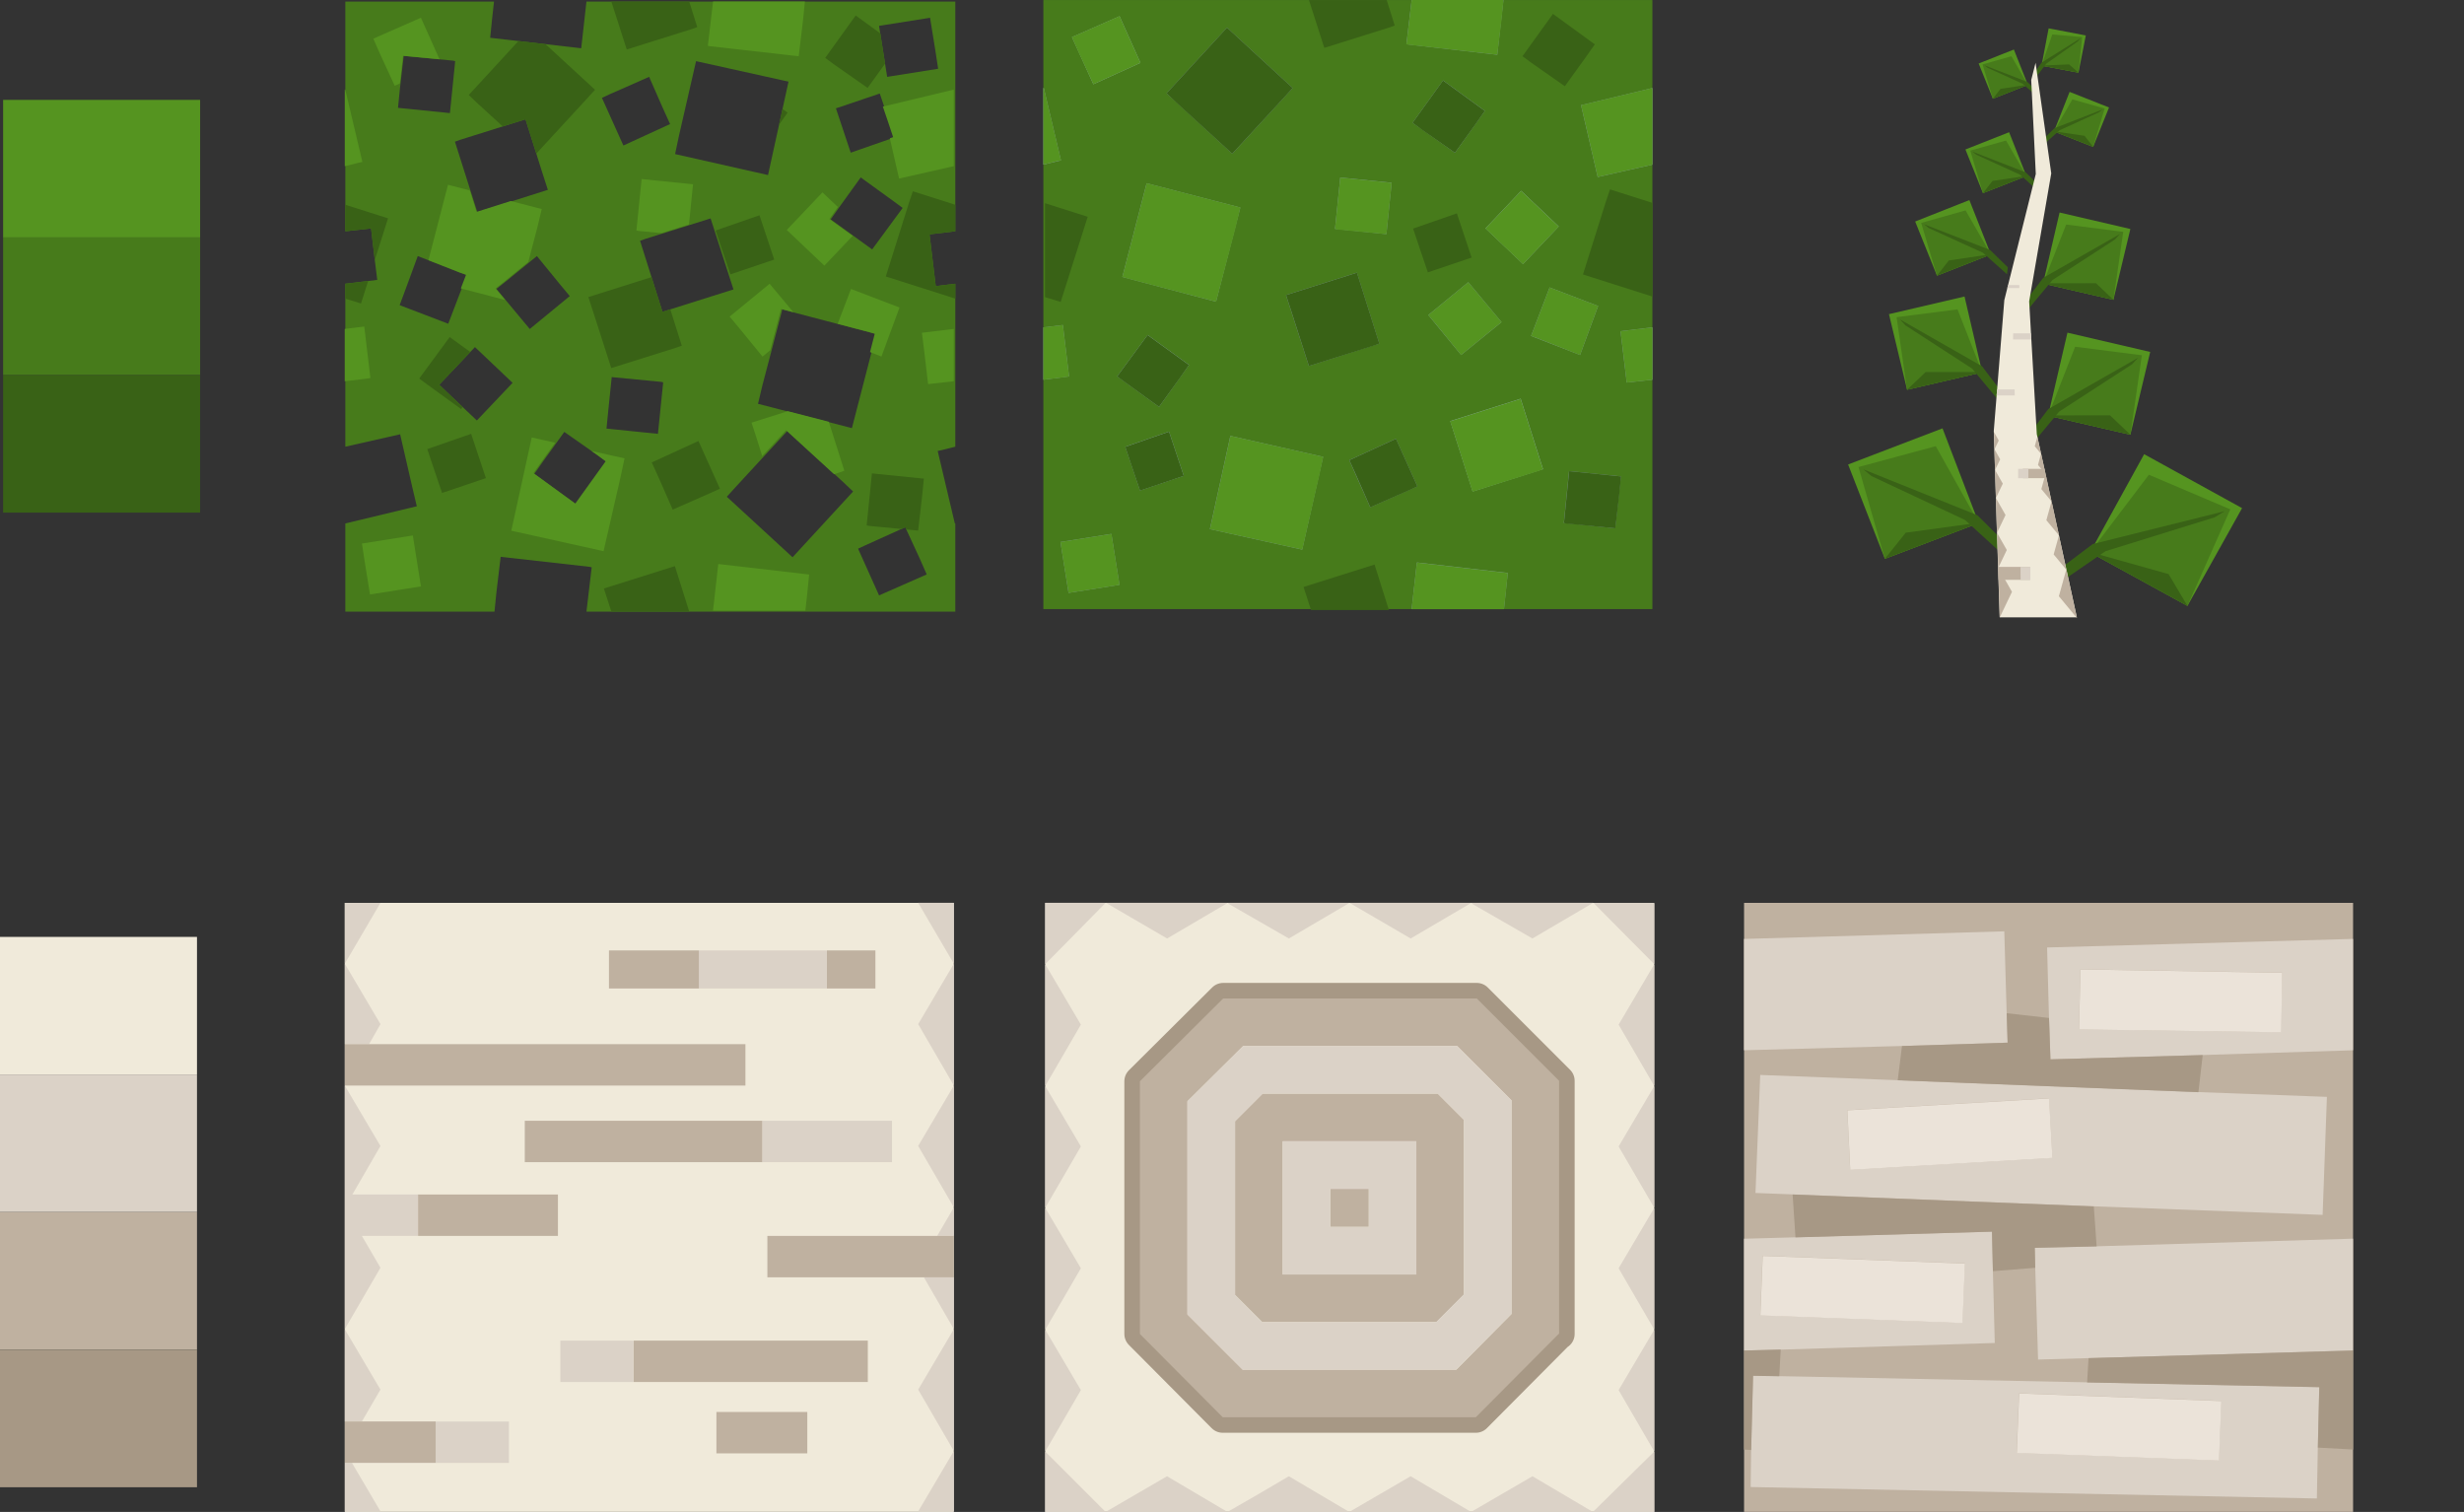 <?xml version="1.0" encoding="UTF-8" standalone="no"?>
<!-- Created with Inkscape (http://www.inkscape.org/) -->

<svg
   xmlns:dc="http://purl.org/dc/elements/1.1/"
   xmlns:cc="http://creativecommons.org/ns#"
   xmlns:rdf="http://www.w3.org/1999/02/22-rdf-syntax-ns#"
   xmlns:svg="http://www.w3.org/2000/svg"
   xmlns="http://www.w3.org/2000/svg"
   xmlns:sodipodi="http://sodipodi.sourceforge.net/DTD/sodipodi-0.dtd"
   xmlns:inkscape="http://www.inkscape.org/namespaces/inkscape"
   width="68.509mm"
   height="42.035mm"
   viewBox="0 0 68.509 42.035"
   version="1.1"
   id="svg5155"
   inkscape:version="0.92.4 (5da689c313, 2019-01-14)"
   sodipodi:docname="default_tree_aspen_all.svg">
  <rect x="0" y="0" width="68.509" height="42.035" fill="#333333" stroke="none"/>
  <defs
     id="defs5149" />
  <sodipodi:namedview
     id="base"
     pagecolor="#ffffff"
     bordercolor="#666666"
     borderopacity="1.0"
     inkscape:pageopacity="0.0"
     inkscape:pageshadow="2"
     inkscape:zoom="1.5371286"
     inkscape:cx="137.54941"
     inkscape:cy="97.523014"
     inkscape:document-units="mm"
     inkscape:current-layer="layer1"
     showgrid="false"
     inkscape:window-width="2160"
     inkscape:window-height="1346"
     inkscape:window-x="-11"
     inkscape:window-y="-11"
     inkscape:window-maximized="1"
     showguides="true"
     inkscape:guide-bbox="true"
     inkscape:snap-grids="true"
     inkscape:snap-others="true"
     inkscape:object-nodes="true"
     inkscape:snap-object-midpoints="false"
     inkscape:lockguides="true"
     inkscape:snap-global="true"
     inkscape:snap-bbox="true"
     inkscape:bbox-nodes="true">
    <sodipodi:guide
       position="20.733,207.67"
       orientation="0,1"
       id="guide6039"
       inkscape:locked="true" />
    <sodipodi:guide
       position="18.605,182.57"
       orientation="0,1"
       id="guide6041"
       inkscape:locked="true" />
    <sodipodi:guide
       position="9.587,16.933"
       orientation="1,0"
       id="guide972"
       inkscape:locked="true" />
  </sodipodi:namedview>
  <g
     inkscape:label="Layer 1"
     inkscape:groupmode="layer"
     id="layer1"
     transform="translate(-1.063,-72.396)">
    <rect
       style="opacity:1;fill:none;fill-opacity:1;fill-rule:nonzero;stroke:none;stroke-width:0.865;stroke-linecap:round;stroke-linejoin:round;stroke-miterlimit:4;stroke-dasharray:none;stroke-dashoffset:0;stroke-opacity:1;paint-order:normal"
       id="rect7455"
       width="16.933"
       height="16.933"
       x="49.481"
       y="72.637"
       inkscape:export-filename="C:\Users\Rob\Minetest\minetest-5.0.1-win64\textures\Kenney\default\default_aspen_sapling.png"
       inkscape:export-xdpi="96"
       inkscape:export-ydpi="96" />
    <g
       id="g6958"
       transform="translate(-1.521,-21.474)"
       inkscape:export-filename="C:\Users\Rob\Minetest\minetest-5.0.1-win64\textures\Kenney\default\default_aspen_tree.png"
       inkscape:export-xdpi="96"
       inkscape:export-ydpi="96">
      <rect
         y="118.971"
         x="12.171"
         height="16.933"
         width="16.933"
         id="rect6953"
         style="opacity:1;fill:#f0eada;fill-opacity:1;fill-rule:nonzero;stroke:none;stroke-width:0.265;stroke-linecap:round;stroke-linejoin:round;stroke-miterlimit:4;stroke-dasharray:none;stroke-dashoffset:0;stroke-opacity:1;paint-order:normal" />
      <path
         id="path362"
         d="m 12.171,120.664 0.992,1.68 -0.318,0.556 h -0.675 v -2.236 -1.693 h 0.992 l -0.992,1.693 m 0,3.387 0.992,1.68 -0.781,1.349 h 1.826 v 1.151 h -1.561 l 0.516,0.886 -0.992,1.707 0.992,1.68 -0.516,0.886 h -0.476 v -2.566 -6.773 m 2.527,9.34 h 2.037 v 1.151 H 14.698 v -1.151 m -2.328,1.151 0.794,1.349 h -0.992 v -1.349 h 0.198 m 16.735,1.349 h -0.992 l 0.992,-1.68 -0.992,-1.707 0.992,-1.68 -0.833,-1.442 h 0.833 v 1.442 3.387 1.68 m -0.463,-7.66 0.463,-0.794 -0.992,-1.707 0.992,-1.68 -0.992,-1.707 0.992,-1.68 -0.992,-1.693 h 0.992 v 1.693 3.387 3.387 0.794 h -0.463 m -6.628,-6.879 v -1.058 h 3.559 v 1.058 h -3.559 m 1.759,3.678 h 3.612 v 1.151 h -3.612 v -1.151 m -3.572,6.112 v 1.151 h -2.037 v -1.151 h 2.037"
         style="fill:#dbd2c7;stroke:none;stroke-width:0.265"
         inkscape:connector-curvature="0" />
      <path
         id="path366"
         d="m 22.503,133.126 h 2.527 v 1.151 h -2.527 v -1.151 M 12.171,122.9 h 0.675 10.464 v 1.151 H 12.171 v -1.151 m 2.037,4.18 h 3.889 v 1.151 h -3.889 v -1.151 m -1.561,6.31 h 2.051 v 1.151 h -2.328 -0.198 v -1.151 h 0.476 m 15.624,-4.008 h -4.352 v -1.151 h 4.723 0.463 v 1.151 h -0.833 m -6.257,-8.03 h -2.5 v -1.058 h 2.5 v 1.058 m 3.559,-1.058 h 1.349 v 1.058 h -1.349 v -1.058 m -1.799,5.887 h -6.601 v -1.151 h 6.601 v 1.151 m -3.572,6.112 v -1.151 h 6.509 v 1.151 h -6.509"
         style="fill:#bfb1a0;stroke:none;stroke-width:0.265"
         inkscape:connector-curvature="0" />
    </g>
    <g
       id="g6803"
       transform="translate(19.579,9.9182129e-5)"
       inkscape:export-filename="C:\Users\Rob\Minetest\minetest-5.0.1-win64\textures\Kenney\default\default_aspen_leaves_simple.png"
       inkscape:export-xdpi="96"
       inkscape:export-ydpi="96">
      <rect
         y="72.397"
         x="10.494"
         height="16.933"
         width="16.933"
         id="rect6787"
         style="opacity:1;fill:#477b1b;fill-opacity:1;fill-rule:nonzero;stroke:none;stroke-width:0.265;stroke-linecap:round;stroke-linejoin:round;stroke-miterlimit:4;stroke-dasharray:none;stroke-dashoffset:0;stroke-opacity:1;paint-order:normal" />
      <path
         inkscape:connector-curvature="0"
         style="fill:#8eabad;stroke:none;stroke-width:0.265"
         d="m 21.606,74.632 1.164,0.847 -0.833,1.164 -1.177,-0.833 0.847,-1.177 m -9.723,0.106 -0.595,-1.31 1.323,-0.582 0.582,1.296 -1.31,0.595 m 2.659,7.805 -0.833,1.164 -1.164,-0.847 0.847,-1.151 1.151,0.833 m -1.773,2.275 1.217,-0.423 0.41,1.23 -1.217,0.41 -0.41,-1.217 m 11.06,-5.08 -1.045,-0.992 0.992,-1.045 1.045,0.992 -0.992,1.045 m 0.556,5.702 -1.958,0.622 -0.622,-1.958 1.958,-0.622 0.622,1.958"
         id="path6789" />
      <path
         inkscape:connector-curvature="0"
         style="fill:#819a9c;stroke:none;stroke-width:0.265"
         d="m 20.733,72.397 h 2.553 l -0.172,1.521 -2.527,-0.291 0.146,-1.23 m 6.694,2.447 v 2.13 l -1.521,0.344 -0.463,-1.998 1.984,-0.476 m 0,6.654 v 1.455 l -0.714,0.079 -0.172,-1.429 0.886,-0.106 m -4.128,7.832 h -2.566 l 0.146,-1.296 2.527,0.291 -0.106,1.005 M 10.494,82.953 v -1.455 l 0.542,-0.066 0.172,1.429 -0.714,0.093 m 0,-5.98 v -2.13 h 0.013 l 0.476,2.011 -0.489,0.119 m 5.106,-3.81 1.826,1.68 -1.68,1.826 -1.826,-1.68 1.68,-1.826 m -2.236,4.326 2.606,0.675 -0.675,2.619 -2.606,-0.688 0.675,-2.606 m -2.17,11.39 -0.225,-1.416 1.416,-0.225 0.225,1.416 -1.416,0.225 m 11.113,-8.639 0.926,1.111 -1.124,0.913 -0.913,-1.111 1.111,-0.913 m 3.612,0.661 -0.503,1.363 -1.363,-0.529 0.516,-1.349 1.349,0.516 m -6.085,1.045 -1.958,0.622 -0.635,-1.971 1.971,-0.622 0.622,1.971 m 0.198,-3.043 -1.429,-0.146 0.146,-1.429 1.429,0.146 -0.146,1.429 m -2.342,8.771 -2.566,-0.569 0.569,-2.593 2.58,0.582 -0.582,2.58 m 2.606,-3.082 0.595,1.323 -1.31,0.582 -0.582,-1.31 1.296,-0.595 m 4.815,0.9 1.442,0.146 -0.159,1.442 -1.429,-0.146 0.146,-1.442"
         id="path6791" />
      <path
         inkscape:connector-curvature="0"
         style="fill:#559420;fill-opacity:1;stroke:none;stroke-width:0.265"
         d="m 26.607,82.133 -0.066,-0.529 0.886,-0.106 v 1.455 l -0.714,0.079 -0.106,-0.9 m -5.953,-8.493 -0.066,-0.013 0.146,-1.23 h 2.553 l -0.053,0.529 -0.119,0.992 -2.461,-0.278 m 4.908,2.183 -0.119,-0.503 1.984,-0.476 v 2.13 l -1.521,0.344 -0.344,-1.495 m -14.076,-1.945 -0.198,-0.45 1.323,-0.582 0.582,1.296 -0.198,0.093 -1.111,0.503 -0.397,-0.86 m -0.992,3.096 v -2.13 h 0.013 l 0.476,2.011 -0.119,0.026 -0.37,0.093 m 0,5.98 v -1.455 l 0.542,-0.066 0.172,1.429 -0.053,0.013 -0.661,0.079 m 2.328,-2.818 -0.132,-0.04 0.675,-2.606 2.606,0.675 -0.119,0.503 -0.556,2.117 -2.474,-0.648 m -0.291,8.533 -1.336,0.212 -0.146,-0.9 -0.079,-0.516 1.416,-0.225 0.225,1.416 -0.079,0.013 m 2.712,-1.535 -0.119,-0.026 0.569,-2.593 2.58,0.582 -0.106,0.503 -0.476,2.077 -2.447,-0.542 m 7.805,-8.136 -0.265,-0.251 0.992,-1.045 1.045,0.992 -0.265,0.278 -0.728,0.767 -0.781,-0.741 m -1.587,2.474 -0.265,-0.318 1.111,-0.913 0.926,1.111 -0.265,0.212 -0.86,0.701 -0.648,-0.794 m 2.778,0.331 -0.185,-0.066 0.516,-1.349 1.349,0.516 -0.172,0.463 -0.331,0.9 -1.177,-0.463 m -5.583,-3.029 -0.053,-0.013 0.146,-1.429 1.429,0.146 -0.053,0.529 -0.093,0.9 -1.376,-0.132 m 4.643,10.557 h -2.566 l 0.146,-1.296 2.527,0.291 -0.053,0.529 -0.053,0.476 m -1.336,-4.736 -0.159,-0.489 1.958,-0.622 0.622,1.958 -0.146,0.053 -1.812,0.569 -0.463,-1.468"
         id="path6793" />
      <path
         inkscape:connector-curvature="0"
         style="fill:#396216;fill-opacity:1;stroke:none;stroke-width:0.265"
         d="m 14.185,75.241 -0.265,-0.251 1.68,-1.826 1.826,1.68 -0.265,0.291 -1.416,1.535 -1.561,-1.429 m 6.826,0.754 -0.251,-0.185 0.847,-1.177 1.164,0.847 -0.251,0.357 -0.582,0.807 -0.926,-0.648 m -8.215,7.051 -0.251,-0.185 0.847,-1.151 1.151,0.833 -0.251,0.357 -0.582,0.807 -0.913,-0.661 m 1.442,2.633 -1.058,0.357 -0.251,-0.741 -0.159,-0.476 1.217,-0.423 0.41,1.23 -0.159,0.053 m 5.45,-3.678 -1.812,0.569 -0.476,-1.482 -0.159,-0.489 1.971,-0.622 0.622,1.971 -0.146,0.053 m -0.489,3.625 -0.198,-0.437 1.296,-0.595 0.595,1.323 -0.198,0.093 -1.111,0.489 -0.384,-0.873 m 5.821,1.323 -0.053,-0.013 0.146,-1.442 1.442,0.146 -0.053,0.529 -0.106,0.913 -1.376,-0.132"
         id="path6795" />
      <path
         style="fill:#396216;fill-opacity:1;stroke:none;stroke-width:1"
         d="M 109.643 21.32 L 109.643 31.166 L 109.867 31.238 L 111.287 31.68 L 114.123 22.742 L 109.643 21.32 z "
         transform="matrix(0.265,0,0,0.265,-18.516,72.396)"
         id="path935" />
      <path
         style="fill:#396216;fill-opacity:1;stroke:none;stroke-width:1"
         d="M 144.219 59.23 L 136.77 61.58 L 137.369 63.43 L 137.553 64.004 L 145.725 64.004 L 144.219 59.23 z "
         transform="matrix(0.265,0,0,0.265,-18.516,72.396)"
         id="path937" />
      <path
         id="path939"
         d="m 24.066,74.144 -0.251,-0.185 0.847,-1.177 1.164,0.847 -0.251,0.357 -0.582,0.807 -0.926,-0.648"
         style="fill:#396216;fill-opacity:1;stroke:none;stroke-width:0.265"
         inkscape:connector-curvature="0"
         sodipodi:nodetypes="ccccccc" />
      <path
         style="fill:#396216;fill-opacity:1;stroke:none;stroke-width:0.265"
         d="m 26.248,77.662 -0.116,0.346 -0.635,2.019 1.93,0.614 v -2.605 z"
         id="path943"
         inkscape:connector-curvature="0" />
      <path
         style="fill:#396216;fill-opacity:1;stroke:none;stroke-width:0.265"
         d="m 17.878,72.397 0.427,1.33 1.813,-0.569 v 5.17e-4 l 0.145,-0.053 -0.223,-0.708 z"
         id="path947"
         inkscape:connector-curvature="0" />
      <path
         id="path961"
         d="m 22.242,79.611 -1.058,0.357 -0.251,-0.741 -0.159,-0.476 1.217,-0.423 0.41,1.23 -0.159,0.053"
         style="fill:#396216;fill-opacity:1;stroke:none;stroke-width:0.265"
         inkscape:connector-curvature="0"
         sodipodi:nodetypes="ccccccc" />
    </g>
    <g
       id="g6741"
       transform="translate(-58.954,28.278)">
      <rect
         style="opacity:1;fill:#559420;fill-opacity:1;fill-rule:nonzero;stroke:none;stroke-width:0.265;stroke-linecap:round;stroke-linejoin:round;stroke-miterlimit:4;stroke-dasharray:none;stroke-dashoffset:0;stroke-opacity:1;paint-order:normal"
         id="rect6723"
         width="5.477"
         height="3.825"
         x="60.104"
         y="46.895" />
      <rect
         y="50.72"
         x="60.104"
         height="3.825"
         width="5.477"
         id="rect6725"
         style="opacity:1;fill:#477b1b;fill-opacity:1;fill-rule:nonzero;stroke:none;stroke-width:0.265;stroke-linecap:round;stroke-linejoin:round;stroke-miterlimit:4;stroke-dasharray:none;stroke-dashoffset:0;stroke-opacity:1;paint-order:normal" />
      <rect
         style="opacity:1;fill:#396216;fill-opacity:1;fill-rule:nonzero;stroke:none;stroke-width:0.265;stroke-linecap:round;stroke-linejoin:round;stroke-miterlimit:4;stroke-dasharray:none;stroke-dashoffset:0;stroke-opacity:1;paint-order:normal"
         id="rect6727"
         width="5.477"
         height="3.825"
         x="60.104"
         y="54.545" />
    </g>
    <rect
       style="opacity:1;fill:none;fill-opacity:1;fill-rule:nonzero;stroke:none;stroke-width:0.265;stroke-linecap:round;stroke-linejoin:round;stroke-miterlimit:4;stroke-dasharray:none;stroke-dashoffset:0;stroke-opacity:1;paint-order:normal"
       id="rect6428"
       width="16.933"
       height="16.933"
       x="52.639"
       y="72.396"
       inkscape:export-filename="C:\Users\Rob\Minetest\minetest-5.0.1-win64\textures\Kenney\default\default_acacia_sapling.png"
       inkscape:export-xdpi="96"
       inkscape:export-ydpi="96" />
    <rect
       y="98.444"
       x="1.063"
       height="3.825"
       width="5.477"
       id="rect5988"
       style="opacity:1;fill:#f0eada;fill-opacity:1;fill-rule:nonzero;stroke:none;stroke-width:0.265;stroke-linecap:round;stroke-linejoin:round;stroke-miterlimit:4;stroke-dasharray:none;stroke-dashoffset:0;stroke-opacity:1;paint-order:normal" />
    <rect
       style="opacity:1;fill:#dbd2c7;fill-opacity:1;fill-rule:nonzero;stroke:none;stroke-width:0.265;stroke-linecap:round;stroke-linejoin:round;stroke-miterlimit:4;stroke-dasharray:none;stroke-dashoffset:0;stroke-opacity:1;paint-order:normal"
       id="rect5990"
       width="5.477"
       height="3.825"
       x="1.063"
       y="102.269" />
    <rect
       y="106.094"
       x="1.063"
       height="3.825"
       width="5.477"
       id="rect5992"
       style="opacity:1;fill:#bfb1a0;fill-opacity:1;fill-rule:nonzero;stroke:none;stroke-width:0.265;stroke-linecap:round;stroke-linejoin:round;stroke-miterlimit:4;stroke-dasharray:none;stroke-dashoffset:0;stroke-opacity:1;paint-order:normal" />
    <rect
       y="97.497"
       x="30.124"
       height="16.933"
       width="16.933"
       id="rect6010"
       style="opacity:1;fill:#f0eada;fill-opacity:1;fill-rule:nonzero;stroke:none;stroke-width:0.265;stroke-linecap:round;stroke-linejoin:round;stroke-miterlimit:4;stroke-dasharray:none;stroke-dashoffset:0;stroke-opacity:1;paint-order:normal"
       inkscape:export-filename="C:\Users\Rob\Minetest\minetest-5.0.1-win64\textures\Kenney\default\default_aspen_tree_top.png"
       inkscape:export-xdpi="96"
       inkscape:export-ydpi="96" />
    <path
       id="path6026"
       d="m 31.791,97.51 -1.667,1.693 0.992,1.68 -0.992,1.707 0.992,1.68 -0.992,1.707 0.992,1.68 -0.992,1.707 0.992,1.68 -0.992,1.707 1.68,1.68 1.707,-0.992 1.68,0.992 q 0.86,-0.489 1.707,-0.992 l 1.68,0.992 1.707,-0.992 1.68,0.992 1.707,-0.992 1.68,0.992 1.707,-1.68 -0.992,-1.707 0.992,-1.68 -0.992,-1.707 0.992,-1.68 -0.992,-1.707 0.992,-1.68 -0.992,-1.707 0.992,-1.68 -1.68,-1.693 -0.026,-0.013 h 1.693 v 0.013 h 0.013 v 1.693 3.387 3.387 3.387 3.387 1.68 h -1.707 -3.387 -3.387 -3.387 -3.387 -1.68 v -1.68 -3.387 -3.387 -3.387 -3.387 -1.707 h 1.68 l -0.013,0.013 m 13.547,0 -1.667,0.979 -1.68,-0.966 v -0.013 l -0.026,-0.013 -0.013,0.013 -1.667,0.979 -1.68,-0.979 -0.026,-0.013 -0.013,0.013 -1.667,0.979 -1.68,-0.966 v -0.013 l -0.026,-0.013 -0.013,0.013 -1.667,0.979 -1.68,-0.979 -0.026,-0.013 h 3.387 3.387 3.387 3.387 l -0.013,0.013"
       style="fill:#dbd2c7;fill-opacity:1;stroke:none;stroke-width:0.265"
       inkscape:connector-curvature="0"
       inkscape:export-filename="C:\Users\Rob\Minetest\minetest-5.0.1-win64\textures\Kenney\default\default_aspen_tree_top.png"
       inkscape:export-xdpi="96"
       inkscape:export-ydpi="96" />
    <path
       inkscape:export-ydpi="96"
       inkscape:export-xdpi="96"
       inkscape:export-filename="C:\Users\Rob\Minetest\minetest-5.0.1-win64\textures\Kenney\default\default_aspen_tree_top.png"
       inkscape:connector-curvature="0"
       style="fill:none;fill-opacity:1;stroke:#a79885;stroke-width:0.865;stroke-linecap:round;stroke-linejoin:round;stroke-miterlimit:4;stroke-dasharray:none;stroke-opacity:1"
       d="m 35.072,100.156 h 7.051 l 2.289,2.289 v 7.038 h -0.013 l -2.302,2.315 h -7.038 l -2.302,-2.315 v -7.025 l 2.315,-2.302"
       id="path6960"
       sodipodi:nodetypes="cccccccccc" />
    <path
       id="path6030"
       d="m 35.072,100.156 h 7.051 l 2.289,2.289 v 7.038 h -0.013 l -2.302,2.315 h -7.038 l -2.302,-2.315 v -7.025 l 2.315,-2.302 m 1.098,2.646 h 4.868 l 0.728,0.728 v 4.855 l -0.767,0.767 h -4.842 l -0.754,-0.754 v -4.829 l 0.767,-0.767 m 1.879,3.704 v -1.058 h 1.072 v 1.058 h -1.072 m 3.532,-5.027 H 35.627 l -1.548,1.535 v 5.927 l 1.535,1.535 h 5.94 l 1.535,-1.548 v -5.94 l -1.508,-1.508 m -4.855,2.646 v 3.704 h 3.717 v -3.704 h -3.717"
       style="fill:#bfb1a0;fill-opacity:1;stroke:none;stroke-width:0.265"
       inkscape:connector-curvature="0"
       inkscape:export-filename="C:\Users\Rob\Minetest\minetest-5.0.1-win64\textures\Kenney\default\default_aspen_tree_top.png"
       inkscape:export-xdpi="96"
       inkscape:export-ydpi="96" />
    <path
       id="path6032"
       d="m 36.725,104.125 h 3.717 v 3.704 h -3.717 v -3.704 m 1.323,2.381 h 1.072 v -1.058 h -1.072 v 1.058 m -1.879,-3.704 -0.767,0.767 v 4.829 l 0.754,0.754 h 4.842 l 0.767,-0.767 v -4.855 l -0.728,-0.728 h -4.868 m 5.411,-1.323 1.508,1.508 v 5.94 l -1.535,1.548 h -5.94 l -1.535,-1.535 v -5.927 l 1.548,-1.535 h 5.953"
       style="fill:#dbd2c7;fill-opacity:1;stroke:none;stroke-width:0.265"
       inkscape:connector-curvature="0"
       inkscape:export-filename="C:\Users\Rob\Minetest\minetest-5.0.1-win64\textures\Kenney\default\default_aspen_tree_top.png"
       inkscape:export-xdpi="96"
       inkscape:export-ydpi="96" />
    <rect
       style="opacity:1;fill:#a79885;fill-opacity:1;fill-rule:nonzero;stroke:none;stroke-width:0.265;stroke-linecap:round;stroke-linejoin:round;stroke-miterlimit:4;stroke-dasharray:none;stroke-dashoffset:0;stroke-opacity:1;paint-order:normal"
       id="rect6037"
       width="5.477"
       height="3.825"
       x="1.063"
       y="109.92" />
    <rect
       style="opacity:1;fill:#bfb1a0;fill-opacity:1;fill-rule:nonzero;stroke:none;stroke-width:0.265;stroke-linecap:round;stroke-linejoin:round;stroke-miterlimit:4;stroke-dasharray:none;stroke-dashoffset:0;stroke-opacity:1;paint-order:normal"
       id="rect6465"
       width="16.933"
       height="16.933"
       x="49.555"
       y="97.497"
       ry="0"
       inkscape:export-filename="C:\Users\Rob\Minetest\minetest-5.0.1-win64\textures\Kenney\default\default_aspen_wood.png"
       inkscape:export-xdpi="96"
       inkscape:export-ydpi="96" />
    <path
       id="path6469"
       d="m 56.473,107.736 0.053,1.998 -5.953,0.185 -1.019,0.026 v -3.109 l 1.429,-0.04 5.464,-0.159 0.026,1.098 m -6.919,-9.234 7.236,-0.212 0.066,2.275 0.026,0.82 -2.937,0.093 -4.392,0.119 v -3.096 m 8.48,2.196 -0.053,-1.958 8.506,-0.238 v 3.096 l -4.18,0.132 -4.233,0.119 -0.04,-1.151 m 8.453,6.138 v 3.109 l -7.355,0.212 -1.402,0.04 -0.079,-2.553 -0.013,-0.556 1.72,-0.04 7.131,-0.212 m -7.21,-0.9 -8.374,-0.331 -1.032,-0.04 0.132,-3.281 3.823,0.146 8.361,0.331 3.572,0.132 -0.119,3.281 -6.363,-0.238 m -6.853,-2.672 0.079,1.654 5.622,-0.331 -0.093,-1.654 -5.609,0.331 m 6.482,-3.916 -0.04,1.667 5.622,0.079 0.026,-1.654 -5.609,-0.093 m 3.85,13.653 0.066,-1.654 -5.622,-0.212 -0.066,1.654 5.622,0.212 m -7.064,-5.477 -5.622,-0.212 -0.066,1.654 5.622,0.212 0.066,-1.654 m 9.816,5.12 -0.026,1.416 -15.743,-0.318 0.013,-1.032 0.053,-2.064 0.728,0.013 8.559,0.172 6.456,0.132 -0.04,1.68"
       style="fill:#dbd2c7;fill-opacity:1;stroke:none;stroke-width:0.265"
       inkscape:connector-curvature="0"
       inkscape:export-filename="C:\Users\Rob\Minetest\minetest-5.0.1-win64\textures\Kenney\default\default_aspen_wood.png"
       inkscape:export-xdpi="96"
       inkscape:export-ydpi="96" />
    <path
       id="path6471"
       d="m 56.857,100.566 1.177,0.132 0.04,1.151 4.233,-0.119 -0.119,1.032 -8.361,-0.331 0.119,-0.953 2.937,-0.093 -0.026,-0.82 m 9.631,9.379 v 2.752 l -0.979,-0.053 0.04,-1.68 -6.456,-0.132 0.04,-0.675 7.355,-0.212 m -16.933,2.752 v -2.752 l 1.019,-0.026 -0.04,0.741 -0.728,-0.013 -0.053,2.064 -0.198,-0.013 m 1.429,-5.9 -0.079,-1.191 8.374,0.331 0.079,1.111 -1.72,0.04 0.013,0.556 -1.177,0.093 -0.026,-1.098 -5.464,0.159"
       style="fill:#a79885;fill-opacity:1;stroke:none;stroke-width:0.265"
       inkscape:connector-curvature="0"
       inkscape:export-filename="C:\Users\Rob\Minetest\minetest-5.0.1-win64\textures\Kenney\default\default_aspen_wood.png"
       inkscape:export-xdpi="96"
       inkscape:export-ydpi="96" />
    <path
       id="path6473"
       d="m 58.908,99.349 5.609,0.093 -0.026,1.654 -5.622,-0.079 0.04,-1.667 m -6.482,3.916 5.609,-0.331 0.093,1.654 -5.622,0.331 -0.079,-1.654 m 3.268,4.26 -0.066,1.654 -5.622,-0.212 0.066,-1.654 5.622,0.212 m 7.064,5.477 -5.622,-0.212 0.066,-1.654 5.622,0.212 -0.066,1.654"
       style="fill:#ebe3d9;fill-opacity:1;stroke:none;stroke-width:0.265"
       inkscape:connector-curvature="0"
       inkscape:export-filename="C:\Users\Rob\Minetest\minetest-5.0.1-win64\textures\Kenney\default\default_aspen_wood.png"
       inkscape:export-xdpi="96"
       inkscape:export-ydpi="96" />
    <g
       id="g7453"
       transform="translate(34.847,23.657)"
       inkscape:export-filename="C:\Users\Rob\Minetest\minetest-5.0.1-win64\textures\Kenney\default\default_aspen_sapling.png"
       inkscape:export-xdpi="96"
       inkscape:export-ydpi="96">
      <g
         style="stroke-width:0.904"
         transform="matrix(-1.106,0,0,1.106,47.447,-5.333)"
         id="g7262">
        <g
           style="stroke-width:0.904"
           transform="rotate(9.246,21.298,64.249)"
           id="g7258">
          <path
             sodipodi:nodetypes="cccccc"
             inkscape:connector-curvature="0"
             style="fill:#559420;fill-opacity:1;stroke:none;stroke-width:0.239"
             d="m 20.506,62.989 -2.035,1.59 -1.75,-2.205 2.212,-1.734 1.734,2.212 -0.16,0.137"
             id="path7252" />
          <path
             id="path7254"
             d="m 20.506,62.989 -2.035,1.59 -1.453,-2.222 1.881,-1.188 1.767,1.683 -0.16,0.137"
             style="fill:#477b1b;fill-opacity:1;stroke:none;stroke-width:0.239"
             inkscape:connector-curvature="0"
             sodipodi:nodetypes="cccccc" />
          <path
             sodipodi:nodetypes="ccccc"
             inkscape:connector-curvature="0"
             style="fill:#396216;fill-opacity:1;stroke:none;stroke-width:0.239"
             d="m 20.506,62.989 -2.035,1.59 0.34,-0.865 1.855,-0.862 -0.16,0.137"
             id="path7256" />
        </g>
        <path
           style="opacity:1;fill:#396216;fill-opacity:1;fill-rule:nonzero;stroke:none;stroke-width:0.24;stroke-linecap:round;stroke-linejoin:round;stroke-miterlimit:4;stroke-dasharray:none;stroke-dashoffset:0;stroke-opacity:1;paint-order:normal"
           d="m 17.518,61.739 3.319,0.827 0.958,0.723 v 0.336 l -1.28,-0.88 -2.744,-0.851 z"
           id="path7260"
           inkscape:connector-curvature="0"
           sodipodi:nodetypes="ccccccc" />
      </g>
      <g
         transform="rotate(7.907,17.419,65.413)"
         id="g7250">
        <g
           id="g7227"
           transform="rotate(9.246,21.298,64.249)">
          <path
             id="path7217"
             d="m 20.506,62.989 -2.035,1.59 -1.75,-2.205 2.212,-1.734 1.734,2.212 -0.16,0.137"
             style="fill:#559420;fill-opacity:1;stroke:none;stroke-width:0.265"
             inkscape:connector-curvature="0"
             sodipodi:nodetypes="cccccc" />
          <path
             sodipodi:nodetypes="cccccc"
             inkscape:connector-curvature="0"
             style="fill:#477b1b;fill-opacity:1;stroke:none;stroke-width:0.265"
             d="m 20.506,62.989 -2.035,1.59 -1.453,-2.222 1.881,-1.188 1.767,1.683 -0.16,0.137"
             id="path7223" />
          <path
             id="path7243"
             d="m 20.506,62.989 -2.035,1.59 0.34,-0.865 1.855,-0.862 -0.16,0.137"
             style="fill:#396216;fill-opacity:1;stroke:none;stroke-width:0.265"
             inkscape:connector-curvature="0"
             sodipodi:nodetypes="ccccc" />
        </g>
        <path
           sodipodi:nodetypes="ccccccc"
           inkscape:connector-curvature="0"
           id="rect6237"
           d="m 17.518,61.739 3.319,0.827 0.958,0.723 v 0.336 l -1.28,-0.88 -2.744,-0.851 z"
           style="opacity:1;fill:#396216;fill-opacity:1;fill-rule:nonzero;stroke:none;stroke-width:0.265;stroke-linecap:round;stroke-linejoin:round;stroke-miterlimit:4;stroke-dasharray:none;stroke-dashoffset:0;stroke-opacity:1;paint-order:normal" />
      </g>
      <g
         style="stroke-width:1.303"
         id="g7274"
         transform="matrix(0.739,0.208,-0.208,0.739,18.939,8.351)">
        <g
           style="stroke-width:1.303"
           transform="rotate(9.246,21.298,64.249)"
           id="g7270">
          <path
             sodipodi:nodetypes="cccccc"
             inkscape:connector-curvature="0"
             style="fill:#559420;fill-opacity:1;stroke:none;stroke-width:0.345"
             d="m 20.506,62.989 -2.035,1.59 -1.75,-2.205 2.212,-1.734 1.734,2.212 -0.16,0.137"
             id="path7264" />
          <path
             id="path7266"
             d="m 20.506,62.989 -2.035,1.59 -1.453,-2.222 1.881,-1.188 1.767,1.683 -0.16,0.137"
             style="fill:#477b1b;fill-opacity:1;stroke:none;stroke-width:0.345"
             inkscape:connector-curvature="0"
             sodipodi:nodetypes="cccccc" />
          <path
             sodipodi:nodetypes="ccccc"
             inkscape:connector-curvature="0"
             style="fill:#396216;fill-opacity:1;stroke:none;stroke-width:0.345"
             d="m 20.506,62.989 -2.035,1.59 0.34,-0.865 1.855,-0.862 -0.16,0.137"
             id="path7268" />
        </g>
        <path
           style="opacity:1;fill:#396216;fill-opacity:1;fill-rule:nonzero;stroke:none;stroke-width:0.345;stroke-linecap:round;stroke-linejoin:round;stroke-miterlimit:4;stroke-dasharray:none;stroke-dashoffset:0;stroke-opacity:1;paint-order:normal"
           d="m 17.518,61.739 3.319,0.827 0.958,0.723 v 0.336 l -1.28,-0.88 -2.744,-0.851 z"
           id="path7272"
           inkscape:connector-curvature="0"
           sodipodi:nodetypes="ccccccc" />
      </g>
      <g
         transform="matrix(-0.809,0.228,0.228,0.809,25.76,4.744)"
         id="g7286"
         style="stroke-width:1.19">
        <g
           id="g7282"
           transform="rotate(9.246,21.298,64.249)"
           style="stroke-width:1.19">
          <path
             id="path7276"
             d="m 20.506,62.989 -2.035,1.59 -1.75,-2.205 2.212,-1.734 1.734,2.212 -0.16,0.137"
             style="fill:#559420;fill-opacity:1;stroke:none;stroke-width:0.315"
             inkscape:connector-curvature="0"
             sodipodi:nodetypes="cccccc" />
          <path
             sodipodi:nodetypes="cccccc"
             inkscape:connector-curvature="0"
             style="fill:#477b1b;fill-opacity:1;stroke:none;stroke-width:0.315"
             d="m 20.506,62.989 -2.035,1.59 -1.453,-2.222 1.881,-1.188 1.767,1.683 -0.16,0.137"
             id="path7278" />
          <path
             id="path7280"
             d="m 20.506,62.989 -2.035,1.59 0.34,-0.865 1.855,-0.862 -0.16,0.137"
             style="fill:#396216;fill-opacity:1;stroke:none;stroke-width:0.315"
             inkscape:connector-curvature="0"
             sodipodi:nodetypes="ccccc" />
        </g>
        <path
           sodipodi:nodetypes="ccccccc"
           inkscape:connector-curvature="0"
           id="path7284"
           d="m 17.518,61.739 3.319,0.827 0.958,0.723 v 0.336 l -1.28,-0.88 -2.744,-0.851 z"
           style="opacity:1;fill:#396216;fill-opacity:1;fill-rule:nonzero;stroke:none;stroke-width:0.315;stroke-linecap:round;stroke-linejoin:round;stroke-miterlimit:4;stroke-dasharray:none;stroke-dashoffset:0;stroke-opacity:1;paint-order:normal" />
      </g>
      <g
         transform="matrix(0.572,0.073,-0.073,0.572,14.196,18.379)"
         id="g7298"
         style="stroke-width:1.736">
        <g
           id="g7294"
           transform="rotate(9.246,21.298,64.249)"
           style="stroke-width:1.736">
          <path
             id="path7288"
             d="m 20.506,62.989 -2.035,1.59 -1.75,-2.205 2.212,-1.734 1.734,2.212 -0.16,0.137"
             style="fill:#559420;fill-opacity:1;stroke:none;stroke-width:0.459"
             inkscape:connector-curvature="0"
             sodipodi:nodetypes="cccccc" />
          <path
             sodipodi:nodetypes="cccccc"
             inkscape:connector-curvature="0"
             style="fill:#477b1b;fill-opacity:1;stroke:none;stroke-width:0.459"
             d="m 20.506,62.989 -2.035,1.59 -1.453,-2.222 1.881,-1.188 1.767,1.683 -0.16,0.137"
             id="path7290" />
          <path
             id="path7292"
             d="m 20.506,62.989 -2.035,1.59 0.34,-0.865 1.855,-0.862 -0.16,0.137"
             style="fill:#396216;fill-opacity:1;stroke:none;stroke-width:0.459"
             inkscape:connector-curvature="0"
             sodipodi:nodetypes="ccccc" />
        </g>
        <path
           sodipodi:nodetypes="ccccccc"
           inkscape:connector-curvature="0"
           id="path7296"
           d="m 17.518,61.739 3.319,0.827 0.958,0.723 v 0.336 l -1.28,-0.88 -2.744,-0.851 z"
           style="opacity:1;fill:#396216;fill-opacity:1;fill-rule:nonzero;stroke:none;stroke-width:0.46;stroke-linecap:round;stroke-linejoin:round;stroke-miterlimit:4;stroke-dasharray:none;stroke-dashoffset:0;stroke-opacity:1;paint-order:normal" />
      </g>
      <g
         transform="matrix(-0.692,0.195,0.195,0.692,25.245,9.104)"
         id="g7322"
         style="stroke-width:1.392">
        <g
           id="g7318"
           transform="rotate(9.246,21.298,64.249)"
           style="stroke-width:1.392">
          <path
             id="path7312"
             d="m 20.506,62.989 -2.035,1.59 -1.75,-2.205 2.212,-1.734 1.734,2.212 -0.16,0.137"
             style="fill:#559420;fill-opacity:1;stroke:none;stroke-width:0.368"
             inkscape:connector-curvature="0"
             sodipodi:nodetypes="cccccc" />
          <path
             sodipodi:nodetypes="cccccc"
             inkscape:connector-curvature="0"
             style="fill:#477b1b;fill-opacity:1;stroke:none;stroke-width:0.368"
             d="m 20.506,62.989 -2.035,1.59 -1.453,-2.222 1.881,-1.188 1.767,1.683 -0.16,0.137"
             id="path7314" />
          <path
             id="path7316"
             d="m 20.506,62.989 -2.035,1.59 0.34,-0.865 1.855,-0.862 -0.16,0.137"
             style="fill:#396216;fill-opacity:1;stroke:none;stroke-width:0.368"
             inkscape:connector-curvature="0"
             sodipodi:nodetypes="ccccc" />
        </g>
        <path
           sodipodi:nodetypes="ccccccc"
           inkscape:connector-curvature="0"
           id="path7320"
           d="m 17.518,61.739 3.319,0.827 0.958,0.723 v 0.336 l -1.28,-0.88 -2.744,-0.851 z"
           style="opacity:1;fill:#396216;fill-opacity:1;fill-rule:nonzero;stroke:none;stroke-width:0.369;stroke-linecap:round;stroke-linejoin:round;stroke-miterlimit:4;stroke-dasharray:none;stroke-dashoffset:0;stroke-opacity:1;paint-order:normal" />
      </g>
      <g
         style="stroke-width:2.154"
         id="g7334"
         transform="matrix(0.461,0.059,-0.059,0.461,16.626,23.46)">
        <g
           style="stroke-width:2.154"
           transform="rotate(9.246,21.298,64.249)"
           id="g7330">
          <path
             sodipodi:nodetypes="cccccc"
             inkscape:connector-curvature="0"
             style="fill:#559420;fill-opacity:1;stroke:none;stroke-width:0.57"
             d="m 20.506,62.989 -2.035,1.59 -1.75,-2.205 2.212,-1.734 1.734,2.212 -0.16,0.137"
             id="path7324" />
          <path
             id="path7326"
             d="m 20.506,62.989 -2.035,1.59 -1.453,-2.222 1.881,-1.188 1.767,1.683 -0.16,0.137"
             style="fill:#477b1b;fill-opacity:1;stroke:none;stroke-width:0.57"
             inkscape:connector-curvature="0"
             sodipodi:nodetypes="cccccc" />
          <path
             sodipodi:nodetypes="ccccc"
             inkscape:connector-curvature="0"
             style="fill:#396216;fill-opacity:1;stroke:none;stroke-width:0.57"
             d="m 20.506,62.989 -2.035,1.59 0.34,-0.865 1.855,-0.862 -0.16,0.137"
             id="path7328" />
        </g>
        <path
           style="opacity:1;fill:#396216;fill-opacity:1;fill-rule:nonzero;stroke:none;stroke-width:0.571;stroke-linecap:round;stroke-linejoin:round;stroke-miterlimit:4;stroke-dasharray:none;stroke-dashoffset:0;stroke-opacity:1;paint-order:normal"
           d="m 17.518,61.739 3.319,0.827 0.958,0.723 v 0.336 l -1.28,-0.88 -2.744,-0.851 z"
           id="path7332"
           inkscape:connector-curvature="0"
           sodipodi:nodetypes="ccccccc" />
      </g>
      <g
         transform="matrix(-0.416,0.053,0.053,0.416,28.693,25.17)"
         id="g7346"
         style="stroke-width:2.383">
        <g
           id="g7342"
           transform="rotate(9.246,21.298,64.249)"
           style="stroke-width:2.383">
          <path
             id="path7336"
             d="m 20.506,62.989 -2.035,1.59 -1.75,-2.205 2.212,-1.734 1.734,2.212 -0.16,0.137"
             style="fill:#559420;fill-opacity:1;stroke:none;stroke-width:0.631"
             inkscape:connector-curvature="0"
             sodipodi:nodetypes="cccccc" />
          <path
             sodipodi:nodetypes="cccccc"
             inkscape:connector-curvature="0"
             style="fill:#477b1b;fill-opacity:1;stroke:none;stroke-width:0.631"
             d="m 20.506,62.989 -2.035,1.59 -1.453,-2.222 1.881,-1.188 1.767,1.683 -0.16,0.137"
             id="path7338" />
          <path
             id="path7340"
             d="m 20.506,62.989 -2.035,1.59 0.34,-0.865 1.855,-0.862 -0.16,0.137"
             style="fill:#396216;fill-opacity:1;stroke:none;stroke-width:0.631"
             inkscape:connector-curvature="0"
             sodipodi:nodetypes="ccccc" />
        </g>
        <path
           sodipodi:nodetypes="ccccccc"
           inkscape:connector-curvature="0"
           id="path7344"
           d="m 17.518,61.739 3.319,0.827 0.958,0.723 v 0.336 l -1.28,-0.88 -2.744,-0.851 z"
           style="opacity:1;fill:#396216;fill-opacity:1;fill-rule:nonzero;stroke:none;stroke-width:0.632;stroke-linecap:round;stroke-linejoin:round;stroke-miterlimit:4;stroke-dasharray:none;stroke-dashoffset:0;stroke-opacity:1;paint-order:normal" />
      </g>
      <g
         transform="matrix(0.372,0.047,-0.047,0.372,17.774,26.763)"
         id="g7370"
         style="stroke-width:2.668">
        <g
           id="g7366"
           transform="rotate(9.246,21.298,64.249)"
           style="stroke-width:2.668">
          <path
             id="path7360"
             d="m 20.506,62.989 -2.035,1.59 -1.75,-2.205 2.212,-1.734 1.734,2.212 -0.16,0.137"
             style="fill:#559420;fill-opacity:1;stroke:none;stroke-width:0.706"
             inkscape:connector-curvature="0"
             sodipodi:nodetypes="cccccc" />
          <path
             sodipodi:nodetypes="cccccc"
             inkscape:connector-curvature="0"
             style="fill:#477b1b;fill-opacity:1;stroke:none;stroke-width:0.706"
             d="m 20.506,62.989 -2.035,1.59 -1.453,-2.222 1.881,-1.188 1.767,1.683 -0.16,0.137"
             id="path7362" />
          <path
             id="path7364"
             d="m 20.506,62.989 -2.035,1.59 0.34,-0.865 1.855,-0.862 -0.16,0.137"
             style="fill:#396216;fill-opacity:1;stroke:none;stroke-width:0.706"
             inkscape:connector-curvature="0"
             sodipodi:nodetypes="ccccc" />
        </g>
        <path
           sodipodi:nodetypes="ccccccc"
           inkscape:connector-curvature="0"
           id="path7368"
           d="m 17.518,61.739 3.319,0.827 0.958,0.723 v 0.336 l -1.28,-0.88 -2.744,-0.851 z"
           style="opacity:1;fill:#396216;fill-opacity:1;fill-rule:nonzero;stroke:none;stroke-width:0.707;stroke-linecap:round;stroke-linejoin:round;stroke-miterlimit:4;stroke-dasharray:none;stroke-dashoffset:0;stroke-opacity:1;paint-order:normal" />
      </g>
      <g
         style="stroke-width:2.668"
         id="g7358"
         transform="matrix(-0.356,0.116,0.116,0.356,23.138,25.791)">
        <g
           style="stroke-width:2.668"
           transform="rotate(9.246,21.298,64.249)"
           id="g7354">
          <path
             sodipodi:nodetypes="cccccc"
             inkscape:connector-curvature="0"
             style="fill:#559420;fill-opacity:1;stroke:none;stroke-width:0.706"
             d="m 20.506,62.989 -2.035,1.59 -1.75,-2.205 2.212,-1.734 1.734,2.212 -0.16,0.137"
             id="path7348" />
          <path
             id="path7350"
             d="m 20.506,62.989 -2.035,1.59 -1.453,-2.222 1.881,-1.188 1.767,1.683 -0.16,0.137"
             style="fill:#477b1b;fill-opacity:1;stroke:none;stroke-width:0.706"
             inkscape:connector-curvature="0"
             sodipodi:nodetypes="cccccc" />
          <path
             sodipodi:nodetypes="ccccc"
             inkscape:connector-curvature="0"
             style="fill:#396216;fill-opacity:1;stroke:none;stroke-width:0.706"
             d="m 20.506,62.989 -2.035,1.59 0.34,-0.865 1.855,-0.862 -0.16,0.137"
             id="path7352" />
        </g>
        <path
           style="opacity:1;fill:#396216;fill-opacity:1;fill-rule:nonzero;stroke:none;stroke-width:0.707;stroke-linecap:round;stroke-linejoin:round;stroke-miterlimit:4;stroke-dasharray:none;stroke-dashoffset:0;stroke-opacity:1;paint-order:normal"
           d="m 17.518,61.739 3.319,0.827 0.958,0.723 v 0.336 l -1.28,-0.88 -2.744,-0.851 z"
           id="path7356"
           inkscape:connector-curvature="0"
           sodipodi:nodetypes="ccccccc" />
      </g>
      <path
         sodipodi:nodetypes="ccccccccccc"
         id="path502"
         d="m 22.847,60.809 1.114,5.093 h -2.147 l -0.163,-5.182 0.293,-3.637 0.875,-3.508 -0.127,-2.611 0.121,-0.48 0.436,3.075 -0.614,3.56 z"
         style="fill:#f0eada;fill-opacity:1;stroke:none;stroke-width:0.265"
         inkscape:connector-curvature="0" />
      <path
         inkscape:transform-center-y="-0.68046045"
         inkscape:transform-center-x="-0.14668021"
         sodipodi:nodetypes="ccccc"
         id="path6301"
         d="m 21.773,64.517 0.384,0.676 -0.339,0.71 v 0 l -0.045,-1.386"
         style="fill:#bfb1a0;fill-opacity:1;stroke:none;stroke-width:0.265"
         inkscape:connector-curvature="0" />
      <path
         inkscape:transform-center-y="-0.4677677"
         inkscape:transform-center-x="-0.11104891"
         inkscape:connector-curvature="0"
         style="fill:#bfb1a0;fill-opacity:1;stroke:none;stroke-width:0.265"
         d="m 21.743,63.556 0.27,0.474 -0.238,0.499 v 0 l -0.032,-0.973"
         id="path6307"
         sodipodi:nodetypes="ccccc" />
      <path
         sodipodi:nodetypes="ccccc"
         id="path6309"
         d="m 21.709,62.583 0.269,0.475 -0.239,0.499 v 0 l -0.031,-0.973"
         style="fill:#bfb1a0;fill-opacity:1;stroke:none;stroke-width:0.265"
         inkscape:connector-curvature="0"
         inkscape:transform-center-x="-0.11202841"
         inkscape:transform-center-y="-0.4677782" />
      <path
         inkscape:transform-center-y="-0.38680371"
         inkscape:transform-center-x="-0.07927667"
         sodipodi:nodetypes="ccccc"
         id="path6313"
         d="m 21.684,61.802 0.218,0.383 -0.192,0.402 v 0 l -0.025,-0.786"
         style="fill:#bfb1a0;fill-opacity:1;stroke:none;stroke-width:0.265"
         inkscape:connector-curvature="0" />
      <path
         inkscape:connector-curvature="0"
         style="fill:#bfb1a0;fill-opacity:1;stroke:none;stroke-width:0.265"
         d="m 21.669,61.225 0.16,0.285 -0.144,0.298 v 0 l -0.016,-0.584"
         id="path6315"
         sodipodi:nodetypes="ccccc"
         inkscape:transform-center-x="-0.060821175"
         inkscape:transform-center-y="-0.28731517" />
      <path
         inkscape:transform-center-y="-0.23750343"
         inkscape:transform-center-x="-0.049618114"
         sodipodi:nodetypes="ccccc"
         id="path6317"
         d="m 21.656,60.75 0.133,0.236 -0.119,0.247 v 0 l -0.014,-0.483"
         style="fill:#bfb1a0;fill-opacity:1;stroke:none;stroke-width:0.265"
         inkscape:connector-curvature="0" />
      <path
         sodipodi:nodetypes="ccccc"
         inkscape:connector-curvature="0"
         id="rect7135"
         d="m 21.775,64.499 h 0.886 v 0.36 h -0.878 z"
         style="opacity:1;fill:#bfb1a0;fill-opacity:1;fill-rule:nonzero;stroke:none;stroke-width:0.865;stroke-linecap:round;stroke-linejoin:round;stroke-miterlimit:4;stroke-dasharray:none;stroke-dashoffset:0;stroke-opacity:1;paint-order:normal" />
      <path
         style="opacity:1;fill:#bfb1a0;fill-opacity:1;fill-rule:nonzero;stroke:none;stroke-width:0.865;stroke-linecap:round;stroke-linejoin:round;stroke-miterlimit:4;stroke-dasharray:none;stroke-dashoffset:0;stroke-opacity:1;paint-order:normal"
         d="m 23.057,61.774 h -0.598 v 0.26 h 0.652 z"
         id="path7153"
         inkscape:connector-curvature="0"
         sodipodi:nodetypes="ccccc" />
      <path
         sodipodi:nodetypes="ccccc"
         inkscape:connector-curvature="0"
         id="path7155"
         d="m 22.231,59.565 h -0.488 l -0.013,0.169 h 0.504 z"
         style="opacity:1;fill:#dbd2c7;fill-opacity:1;fill-rule:nonzero;stroke:none;stroke-width:0.865;stroke-linecap:round;stroke-linejoin:round;stroke-miterlimit:4;stroke-dasharray:none;stroke-dashoffset:0;stroke-opacity:1;paint-order:normal" />
      <path
         style="opacity:1;fill:#dbd2c7;fill-opacity:1;fill-rule:nonzero;stroke:none;stroke-width:0.865;stroke-linecap:round;stroke-linejoin:round;stroke-miterlimit:4;stroke-dasharray:none;stroke-dashoffset:0;stroke-opacity:1;paint-order:normal"
         d="m 22.394,64.499 h 0.274 v 0.36 h -0.271 z"
         id="path7157"
         inkscape:connector-curvature="0"
         sodipodi:nodetypes="ccccc" />
      <rect
         y="61.774"
         x="22.328"
         height="0.26"
         width="0.284"
         id="rect7161"
         style="opacity:1;fill:#dbd2c7;fill-opacity:1;fill-rule:nonzero;stroke:none;stroke-width:0.865;stroke-linecap:round;stroke-linejoin:round;stroke-miterlimit:4;stroke-dasharray:none;stroke-dashoffset:0;stroke-opacity:1;paint-order:normal" />
      <g
         inkscape:transform-center-y="-2.4993009"
         inkscape:transform-center-x="0.59175702"
         transform="rotate(-14.118,24.192,65.594)"
         id="g7181">
        <path
           inkscape:transform-center-y="-0.68046045"
           inkscape:transform-center-x="0.14668021"
           sodipodi:nodetypes="ccccc"
           id="path7163"
           d="m 23.935,64.47 -0.384,0.676 0.339,0.71 v 0 l 0.045,-1.386"
           style="fill:#bfb1a0;fill-opacity:1;stroke:none;stroke-width:0.265"
           inkscape:connector-curvature="0" />
        <path
           inkscape:transform-center-y="-0.4677677"
           inkscape:transform-center-x="0.11104891"
           inkscape:connector-curvature="0"
           style="fill:#bfb1a0;fill-opacity:1;stroke:none;stroke-width:0.265"
           d="m 23.964,63.509 -0.27,0.474 0.238,0.499 v 0 l 0.032,-0.973"
           id="path7165"
           sodipodi:nodetypes="ccccc" />
        <path
           sodipodi:nodetypes="ccccc"
           id="path7167"
           d="m 23.998,62.536 -0.269,0.475 0.239,0.499 v 0 l 0.031,-0.973"
           style="fill:#bfb1a0;fill-opacity:1;stroke:none;stroke-width:0.265"
           inkscape:connector-curvature="0"
           inkscape:transform-center-x="0.11202841"
           inkscape:transform-center-y="-0.4677782" />
        <path
           inkscape:transform-center-y="-0.38680371"
           inkscape:transform-center-x="0.07927667"
           sodipodi:nodetypes="ccccc"
           id="path7169"
           d="m 24.023,61.755 -0.218,0.383 0.192,0.402 v 0 l 0.025,-0.786"
           style="fill:#bfb1a0;fill-opacity:1;stroke:none;stroke-width:0.265"
           inkscape:connector-curvature="0" />
        <path
           inkscape:connector-curvature="0"
           style="fill:#bfb1a0;fill-opacity:1;stroke:none;stroke-width:0.265"
           d="m 24.038,61.179 -0.16,0.285 0.144,0.298 v 0 l 0.016,-0.584"
           id="path7171"
           sodipodi:nodetypes="ccccc"
           inkscape:transform-center-x="0.060821175"
           inkscape:transform-center-y="-0.28731517" />
        <path
           inkscape:transform-center-y="-0.23750343"
           inkscape:transform-center-x="0.049618114"
           sodipodi:nodetypes="ccccc"
           id="path7173"
           d="m 24.051,60.703 -0.133,0.236 0.119,0.247 v 0 l 0.014,-0.483"
           style="fill:#bfb1a0;fill-opacity:1;stroke:none;stroke-width:0.265"
           inkscape:connector-curvature="0" />
      </g>
      <path
         style="opacity:1;fill:#dbd2c7;fill-opacity:1;fill-rule:nonzero;stroke:none;stroke-width:0.865;stroke-linecap:round;stroke-linejoin:round;stroke-miterlimit:4;stroke-dasharray:none;stroke-dashoffset:0;stroke-opacity:1;paint-order:normal"
         d="m 22.19,58.007 h 0.494 l 0.008,0.169 H 22.187 Z"
         id="path7183"
         inkscape:connector-curvature="0"
         sodipodi:nodetypes="ccccc" />
      <path
         sodipodi:nodetypes="ccccc"
         inkscape:connector-curvature="0"
         id="path7185"
         d="m 22.36,56.665 h -0.31 l -0.023,0.084 h 0.335 z"
         style="opacity:1;fill:#dbd2c7;fill-opacity:1;fill-rule:nonzero;stroke:none;stroke-width:0.865;stroke-linecap:round;stroke-linejoin:round;stroke-miterlimit:4;stroke-dasharray:none;stroke-dashoffset:0;stroke-opacity:1;paint-order:normal" />
    </g>
    <path
       style="opacity:1;fill:#477b1b;fill-opacity:1;fill-rule:nonzero;stroke:none;stroke-width:1.002;stroke-linecap:round;stroke-linejoin:round;stroke-miterlimit:4;stroke-dasharray:none;stroke-dashoffset:0;stroke-opacity:1;paint-order:normal"
       d="M 36.232 0.166 L 36.232 24.266 L 38.932 23.965 L 39.332 27.365 L 39.582 29.365 L 36.232 29.766 L 36.232 46.865 L 41.982 45.564 L 43.281 51.215 L 43.732 53.115 L 36.232 54.916 L 36.232 64.166 L 51.883 64.166 L 52.082 62.166 L 52.531 58.416 L 61.832 59.465 L 62.082 59.516 L 61.531 64.166 L 100.232 64.166 L 100.232 54.916 L 100.182 54.916 L 98.383 47.314 L 98.832 47.215 L 100.232 46.865 L 100.232 29.766 L 98.182 30.016 L 97.531 24.615 L 97.732 24.564 L 100.232 24.266 L 100.232 0.166 L 61.531 0.166 L 60.982 5.064 L 51.432 3.965 L 51.633 1.965 L 51.832 0.166 L 36.232 0.166 z M 97.582 1.865 L 98.133 5.266 L 98.432 7.215 L 93.082 8.064 L 92.232 2.715 L 92.531 2.666 L 97.582 1.865 z M 42.357 5.865 L 47.557 6.365 L 47.758 6.416 L 47.207 11.865 L 41.758 11.314 L 41.957 9.314 L 42.357 5.865 z M 73.031 6.416 L 82.281 8.465 L 82.732 8.564 L 80.582 18.365 L 70.832 16.166 L 71.232 14.266 L 73.031 6.416 z M 68.107 8.064 L 69.557 11.365 L 70.307 13.016 L 65.406 15.266 L 63.156 10.266 L 63.906 9.916 L 68.107 8.064 z M 92.307 9.814 L 93.258 12.615 L 93.857 14.416 L 89.258 16.016 L 87.707 11.365 L 88.307 11.166 L 92.307 9.814 z M 55.133 12.516 L 56.883 18.064 L 57.482 19.916 L 50.082 22.266 L 47.732 14.865 L 48.281 14.666 L 55.133 12.516 z M 90.307 18.615 L 93.758 21.115 L 94.707 21.814 L 91.508 26.166 L 87.156 23.016 L 88.107 21.666 L 90.307 18.615 z M 74.557 22.916 L 76.357 28.516 L 76.957 30.365 L 69.508 32.715 L 67.156 25.266 L 67.707 25.064 L 74.557 22.916 z M 43.832 26.865 L 48.281 28.615 L 48.982 28.865 L 47.031 33.965 L 41.932 32.016 L 42.582 30.266 L 43.832 26.865 z M 56.332 26.865 L 58.781 29.865 L 59.781 31.064 L 55.582 34.516 L 52.082 30.314 L 53.082 29.516 L 56.332 26.865 z M 82.082 32.465 L 91.432 34.916 L 91.932 35.064 L 89.383 44.916 L 79.531 42.365 L 79.982 40.465 L 82.082 32.465 z M 49.832 36.416 L 52.781 39.215 L 53.781 40.166 L 50.031 44.115 L 46.082 40.365 L 47.082 39.314 L 49.832 36.416 z M 64.182 39.564 L 69.383 40.064 L 69.582 40.115 L 69.031 45.516 L 63.633 44.965 L 63.832 42.965 L 64.182 39.564 z M 82.607 45.215 L 88.508 50.615 L 89.508 51.564 L 83.156 58.465 L 76.258 52.115 L 77.258 51.016 L 82.607 45.215 z M 59.207 45.314 L 62.707 47.766 L 63.656 48.465 L 60.457 52.916 L 56.057 49.715 L 57.008 48.365 L 59.207 45.314 z M 94.982 55.314 L 96.482 58.564 L 97.232 60.266 L 92.232 62.465 L 90.031 57.564 L 90.781 57.215 L 94.982 55.314 z "
       transform="matrix(0.265,0,0,0.265,1.063,72.396)"
       id="rect974"
       inkscape:export-filename="C:\Users\Rob\Minetest\minetest-5.0.1-win64\textures\Kenney\default\default_aspen_leaves.png"
       inkscape:export-xdpi="96"
       inkscape:export-ydpi="96" />
    <path
       style="fill:#559420;fill-opacity:1;stroke:none;stroke-width:0.265"
       d="m 20.889,72.439 -0.145,1.23 0.066,0.013 2.46,0.278 0.119,-0.992 0.053,-0.529 z m -8.123,0.45 -1.323,0.582 0.198,0.45 0.397,0.86 0.142,-0.065 0.089,-0.769 1.015,0.098 z m -2.117,1.998 v 2.13 l 0.371,-0.093 0.119,-0.026 -0.476,-2.011 z m 16.933,0 -1.972,0.473 0.127,0.373 0.159,0.476 -0.092,0.032 0.257,1.119 1.521,-0.344 z m -8.679,2.487 -0.145,1.429 0.053,0.013 0.642,0.061 0.766,-0.24 0.06,-0.589 0.053,-0.529 z m -5.384,0.159 -0.543,2.096 0.86,0.338 0.186,0.066 -0.146,0.381 1.233,0.323 -0.267,-0.321 0.265,-0.211 0.645,-0.527 0.254,-0.968 0.119,-0.502 -0.861,-0.223 -0.951,0.302 -0.19,-0.597 z m 10.411,0.212 -0.992,1.045 0.265,0.251 0.781,0.741 0.728,-0.767 0.058,-0.061 -0.647,-0.468 0.236,-0.335 z m -1.468,2.54 -1.112,0.913 0.265,0.318 0.649,0.794 0.214,-0.175 0.301,-1.149 0.342,0.089 z m 2.262,0.145 -0.37,0.968 0.899,0.236 0.132,0.039 -0.132,0.511 0.318,0.125 0.331,-0.9 0.172,-0.463 z m -13.533,1.045 -0.543,0.066 v 1.455 l 0.661,-0.08 0.053,-0.013 z m 16.391,0.066 -0.886,0.106 0.066,0.529 0.106,0.899 0.714,-0.079 z m -4.616,2.287 -1.007,0.319 0.159,0.489 0.138,0.44 0.662,-0.718 1.335,1.222 0.14,-0.044 0.146,-0.053 -0.432,-1.361 z m -7.118,0.73 -0.569,2.593 0.119,0.026 2.447,0.543 0.476,-2.077 0.106,-0.503 -0.919,-0.207 0.145,0.101 0.251,0.185 -0.846,1.178 -1.164,-0.847 0.252,-0.357 0.352,-0.488 z m -3.307,2.725 -1.415,0.225 0.079,0.516 0.146,0.9 1.336,-0.212 0.08,-0.013 z m 8.493,0.794 -0.146,1.297 h 2.567 l 0.053,-0.476 0.053,-0.529 z"
       id="path980"
       inkscape:connector-curvature="0"
       inkscape:export-filename="C:\Users\Rob\Minetest\minetest-5.0.1-win64\textures\Kenney\default\default_aspen_leaves.png"
       inkscape:export-xdpi="96"
       inkscape:export-ydpi="96" />
    <path
       style="fill:#396216;fill-opacity:1;stroke:none;stroke-width:1"
       d="M 64.143 0.166 L 65.758 5.191 L 72.609 3.041 L 72.609 3.043 L 73.158 2.842 L 72.314 0.166 L 64.143 0.166 z M 89.779 1.623 L 86.58 6.072 L 87.529 6.773 L 91.029 9.223 L 92.863 6.682 L 92.357 3.496 L 89.779 1.623 z M 54.393 4.307 L 49.182 9.967 L 50.182 10.916 L 52.748 13.264 L 55.133 12.516 L 56.268 16.115 L 61.432 10.516 L 62.432 9.416 L 57.234 4.633 L 54.393 4.307 z M 82.104 11.432 L 81.742 13.082 L 82.633 11.816 L 82.104 11.432 z M 95.775 20.068 L 95.338 21.375 L 92.939 29.006 L 100.232 31.328 L 100.232 29.766 L 98.182 30.016 L 97.531 24.615 L 97.732 24.564 L 100.232 24.266 L 100.232 21.482 L 95.775 20.068 z M 36.232 21.482 L 36.232 24.266 L 38.932 23.965 L 39.322 27.285 L 40.713 22.904 L 36.232 21.482 z M 79.684 22.584 L 75.084 24.184 L 75.684 25.984 L 76.635 28.783 L 80.635 27.434 L 81.234 27.234 L 79.684 22.584 z M 68.359 29.076 L 61.732 31.166 L 62.332 33.016 L 64.133 38.615 L 70.982 36.467 L 71.533 36.266 L 70.33 32.455 L 69.508 32.715 L 68.359 29.076 z M 38.627 29.479 L 36.232 29.766 L 36.232 31.328 L 36.457 31.4 L 37.877 31.842 L 38.627 29.479 z M 47.182 35.365 L 43.982 39.717 L 44.932 40.416 L 48.383 42.916 L 48.539 42.699 L 46.082 40.365 L 47.082 39.314 L 49.344 36.93 L 47.182 35.365 z M 49.432 45.516 L 44.832 47.115 L 45.432 48.916 L 46.383 51.717 L 50.383 50.365 L 50.982 50.166 L 49.432 45.516 z M 73.283 46.266 L 68.383 48.516 L 69.133 50.166 L 70.582 53.467 L 74.783 51.615 L 75.533 51.266 L 73.283 46.266 z M 91.482 49.666 L 90.932 55.115 L 91.133 55.166 L 94.578 55.498 L 94.982 55.314 L 95.09 55.547 L 96.332 55.666 L 96.732 52.217 L 96.932 50.217 L 91.482 49.666 z M 70.809 59.393 L 63.359 61.742 L 63.959 63.592 L 64.143 64.166 L 72.314 64.166 L 70.809 59.393 z "
       transform="matrix(0.265,0,0,0.265,1.063,72.396)"
       id="path982"
       inkscape:export-filename="C:\Users\Rob\Minetest\minetest-5.0.1-win64\textures\Kenney\default\default_aspen_leaves.png"
       inkscape:export-xdpi="96"
       inkscape:export-ydpi="96" />
    <g
       id="g1020"
       transform="translate(0.156,-18.676)"
       inkscape:export-filename="C:\Users\Rob\Minetest\minetest-5.0.1-win64\textures\Kenney\default\default_aspen_leaves_simple.png"
       inkscape:export-xdpi="96"
       inkscape:export-ydpi="96">
      <rect
         y="72.397"
         x="10.494"
         height="16.933"
         width="16.933"
         id="rect998"
         style="opacity:1;fill:#477b1b;fill-opacity:1;fill-rule:nonzero;stroke:none;stroke-width:0.265;stroke-linecap:round;stroke-linejoin:round;stroke-miterlimit:4;stroke-dasharray:none;stroke-dashoffset:0;stroke-opacity:1;paint-order:normal" />
      <path
         inkscape:connector-curvature="0"
         style="fill:#8eabad;stroke:none;stroke-width:0.265"
         d="m 21.606,74.632 1.164,0.847 -0.833,1.164 -1.177,-0.833 0.847,-1.177 m -9.723,0.106 -0.595,-1.31 1.323,-0.582 0.582,1.296 -1.31,0.595 m 2.659,7.805 -0.833,1.164 -1.164,-0.847 0.847,-1.151 1.151,0.833 m -1.773,2.275 1.217,-0.423 0.41,1.23 -1.217,0.41 -0.41,-1.217 m 11.06,-5.08 -1.045,-0.992 0.992,-1.045 1.045,0.992 -0.992,1.045 m 0.556,5.702 -1.958,0.622 -0.622,-1.958 1.958,-0.622 0.622,1.958"
         id="path1000" />
      <path
         inkscape:connector-curvature="0"
         style="fill:#819a9c;stroke:none;stroke-width:0.265"
         d="m 20.733,72.397 h 2.553 l -0.172,1.521 -2.527,-0.291 0.146,-1.23 m 6.694,2.447 v 2.13 l -1.521,0.344 -0.463,-1.998 1.984,-0.476 m 0,6.654 v 1.455 l -0.714,0.079 -0.172,-1.429 0.886,-0.106 m -4.128,7.832 h -2.566 l 0.146,-1.296 2.527,0.291 -0.106,1.005 M 10.494,82.953 v -1.455 l 0.542,-0.066 0.172,1.429 -0.714,0.093 m 0,-5.98 v -2.13 h 0.013 l 0.476,2.011 -0.489,0.119 m 5.106,-3.81 1.826,1.68 -1.68,1.826 -1.826,-1.68 1.68,-1.826 m -2.236,4.326 2.606,0.675 -0.675,2.619 -2.606,-0.688 0.675,-2.606 m -2.17,11.39 -0.225,-1.416 1.416,-0.225 0.225,1.416 -1.416,0.225 m 11.113,-8.639 0.926,1.111 -1.124,0.913 -0.913,-1.111 1.111,-0.913 m 3.612,0.661 -0.503,1.363 -1.363,-0.529 0.516,-1.349 1.349,0.516 m -6.085,1.045 -1.958,0.622 -0.635,-1.971 1.971,-0.622 0.622,1.971 m 0.198,-3.043 -1.429,-0.146 0.146,-1.429 1.429,0.146 -0.146,1.429 m -2.342,8.771 -2.566,-0.569 0.569,-2.593 2.58,0.582 -0.582,2.58 m 2.606,-3.082 0.595,1.323 -1.31,0.582 -0.582,-1.31 1.296,-0.595 m 4.815,0.9 1.442,0.146 -0.159,1.442 -1.429,-0.146 0.146,-1.442"
         id="path1002" />
      <path
         inkscape:connector-curvature="0"
         style="fill:#559420;fill-opacity:1;stroke:none;stroke-width:0.265"
         d="m 26.607,82.133 -0.066,-0.529 0.886,-0.106 v 1.455 l -0.714,0.079 -0.106,-0.9 m -5.953,-8.493 -0.066,-0.013 0.146,-1.23 h 2.553 l -0.053,0.529 -0.119,0.992 -2.461,-0.278 m 4.908,2.183 -0.119,-0.503 1.984,-0.476 v 2.13 l -1.521,0.344 -0.344,-1.495 m -14.076,-1.945 -0.198,-0.45 1.323,-0.582 0.582,1.296 -0.198,0.093 -1.111,0.503 -0.397,-0.86 m -0.992,3.096 v -2.13 h 0.013 l 0.476,2.011 -0.119,0.026 -0.37,0.093 m 0,5.98 v -1.455 l 0.542,-0.066 0.172,1.429 -0.053,0.013 -0.661,0.079 m 2.328,-2.818 -0.132,-0.04 0.675,-2.606 2.606,0.675 -0.119,0.503 -0.556,2.117 -2.474,-0.648 m -0.291,8.533 -1.336,0.212 -0.146,-0.9 -0.079,-0.516 1.416,-0.225 0.225,1.416 -0.079,0.013 m 2.712,-1.535 -0.119,-0.026 0.569,-2.593 2.58,0.582 -0.106,0.503 -0.476,2.077 -2.447,-0.542 m 7.805,-8.136 -0.265,-0.251 0.992,-1.045 1.045,0.992 -0.265,0.278 -0.728,0.767 -0.781,-0.741 m -1.587,2.474 -0.265,-0.318 1.111,-0.913 0.926,1.111 -0.265,0.212 -0.86,0.701 -0.648,-0.794 m 2.778,0.331 -0.185,-0.066 0.516,-1.349 1.349,0.516 -0.172,0.463 -0.331,0.9 -1.177,-0.463 m -5.583,-3.029 -0.053,-0.013 0.146,-1.429 1.429,0.146 -0.053,0.529 -0.093,0.9 -1.376,-0.132 m 4.643,10.557 h -2.566 l 0.146,-1.296 2.527,0.291 -0.053,0.529 -0.053,0.476 m -1.336,-4.736 -0.159,-0.489 1.958,-0.622 0.622,1.958 -0.146,0.053 -1.812,0.569 -0.463,-1.468"
         id="path1004" />
      <path
         inkscape:connector-curvature="0"
         style="fill:#396216;fill-opacity:1;stroke:none;stroke-width:0.265"
         d="m 14.185,75.241 -0.265,-0.251 1.68,-1.826 1.826,1.68 -0.265,0.291 -1.416,1.535 -1.561,-1.429 m 6.826,0.754 -0.251,-0.185 0.847,-1.177 1.164,0.847 -0.251,0.357 -0.582,0.807 -0.926,-0.648 m -8.215,7.051 -0.251,-0.185 0.847,-1.151 1.151,0.833 -0.251,0.357 -0.582,0.807 -0.913,-0.661 m 1.442,2.633 -1.058,0.357 -0.251,-0.741 -0.159,-0.476 1.217,-0.423 0.41,1.23 -0.159,0.053 m 5.45,-3.678 -1.812,0.569 -0.476,-1.482 -0.159,-0.489 1.971,-0.622 0.622,1.971 -0.146,0.053 m -0.489,3.625 -0.198,-0.437 1.296,-0.595 0.595,1.323 -0.198,0.093 -1.111,0.489 -0.384,-0.873 m 5.821,1.323 -0.053,-0.013 0.146,-1.442 1.442,0.146 -0.053,0.529 -0.106,0.913 -1.376,-0.132"
         id="path1006" />
      <path
         inkscape:connector-curvature="0"
         style="fill:#396216;fill-opacity:1;stroke:none;stroke-width:1"
         d="m 109.643,21.32 v 9.846 l 0.225,0.072 1.42,0.441 2.836,-8.938 z"
         transform="matrix(0.265,0,0,0.265,-18.516,72.396)"
         id="path1008" />
      <path
         inkscape:connector-curvature="0"
         style="fill:#396216;fill-opacity:1;stroke:none;stroke-width:1"
         d="m 144.219,59.23 -7.449,2.35 0.6,1.85 0.184,0.574 h 8.172 z"
         transform="matrix(0.265,0,0,0.265,-18.516,72.396)"
         id="path1010" />
      <path
         id="path1012"
         d="m 24.066,74.144 -0.251,-0.185 0.847,-1.177 1.164,0.847 -0.251,0.357 -0.582,0.807 -0.926,-0.648"
         style="fill:#396216;fill-opacity:1;stroke:none;stroke-width:0.265"
         inkscape:connector-curvature="0"
         sodipodi:nodetypes="ccccccc" />
      <path
         style="fill:#396216;fill-opacity:1;stroke:none;stroke-width:0.265"
         d="m 26.248,77.662 -0.116,0.346 -0.635,2.019 1.93,0.614 v -2.605 z"
         id="path1014"
         inkscape:connector-curvature="0" />
      <path
         style="fill:#396216;fill-opacity:1;stroke:none;stroke-width:0.265"
         d="m 17.878,72.397 0.427,1.33 1.813,-0.569 v 5.17e-4 l 0.145,-0.053 -0.223,-0.708 z"
         id="path1016"
         inkscape:connector-curvature="0" />
      <path
         id="path1018"
         d="m 22.242,79.611 -1.058,0.357 -0.251,-0.741 -0.159,-0.476 1.217,-0.423 0.41,1.23 -0.159,0.053"
         style="fill:#396216;fill-opacity:1;stroke:none;stroke-width:0.265"
         inkscape:connector-curvature="0"
         sodipodi:nodetypes="ccccccc" />
    </g>
    <path
       inkscape:connector-curvature="0"
       id="path1022"
       d="m 14.777,53.721 -0.053,0.476 -0.053,0.529 2.527,0.291 0.145,-1.296 z m 12.105,0.45 -1.336,0.212 -0.079,0.013 0.225,1.415 1.415,-0.225 -0.079,-0.516 z m -14.612,1.058 -0.106,0.913 -0.053,0.529 1.442,0.146 0.146,-1.442 -0.053,-0.013 z m 8.116,0.146 -0.476,2.077 -0.106,0.503 2.58,0.582 0.569,-2.593 -0.119,-0.026 z m -1.303,0.436 -1.112,0.49 -0.198,0.092 0.595,1.323 1.297,-0.595 -0.198,-0.437 z m 6.403,0.463 -1.058,0.358 -0.159,0.053 0.41,1.23 1.217,-0.423 -0.159,-0.476 z m -9.836,0.715 -1.813,0.569 -0.145,0.053 0.622,1.958 1.958,-0.622 -0.159,-0.49 z m 9.306,1.614 -0.582,0.807 -0.252,0.357 1.151,0.834 0.846,-1.151 -0.251,-0.185 z m -4.167,1.138 -1.812,0.568 -0.146,0.053 0.622,1.971 1.971,-0.622 -0.159,-0.489 z m -9.426,0.278 -0.714,0.08 v 1.455 l 0.886,-0.106 -0.066,-0.529 z m 16.219,0.08 -0.661,0.079 -0.053,0.013 0.172,1.429 0.543,-0.066 z m -14.923,0.688 -0.331,0.9 -0.172,0.463 1.349,0.516 0.516,-1.349 -0.186,-0.066 z m 3.307,0 -0.86,0.701 -0.265,0.211 0.926,1.112 1.111,-0.913 -0.265,-0.317 z m 6.813,1.482 -0.556,2.117 -0.119,0.503 2.607,0.675 0.674,-2.607 -0.132,-0.039 z m -8.533,1.045 -0.728,0.767 -0.265,0.278 1.045,0.992 0.992,-1.045 -0.265,-0.252 z m 3.797,0.833 -0.092,0.9 -0.053,0.529 1.428,0.146 0.146,-1.429 -0.053,-0.013 z m 4.875,1.495 -1.415,1.535 -0.265,0.291 1.825,1.68 1.681,-1.826 -0.265,-0.251 z m -6.191,0.026 -0.582,0.807 -0.252,0.357 1.164,0.847 0.846,-1.178 -0.251,-0.185 z m -4.557,0.066 -1.521,0.344 v 2.13 l 1.984,-0.476 -0.119,-0.503 z m 15.412,0.344 -0.371,0.092 -0.119,0.026 0.476,2.011 h 0.013 z m -1.389,2.236 -1.112,0.503 -0.198,0.092 0.582,1.297 1.323,-0.582 -0.198,-0.45 z m -11.232,0.821 -0.119,0.992 -0.053,0.529 h 2.553 l 0.146,-1.23 -0.066,-0.013 z"
       style="fill:#ffffff;fill-opacity:1;stroke:none;stroke-width:0.265" />
  </g>
</svg>

